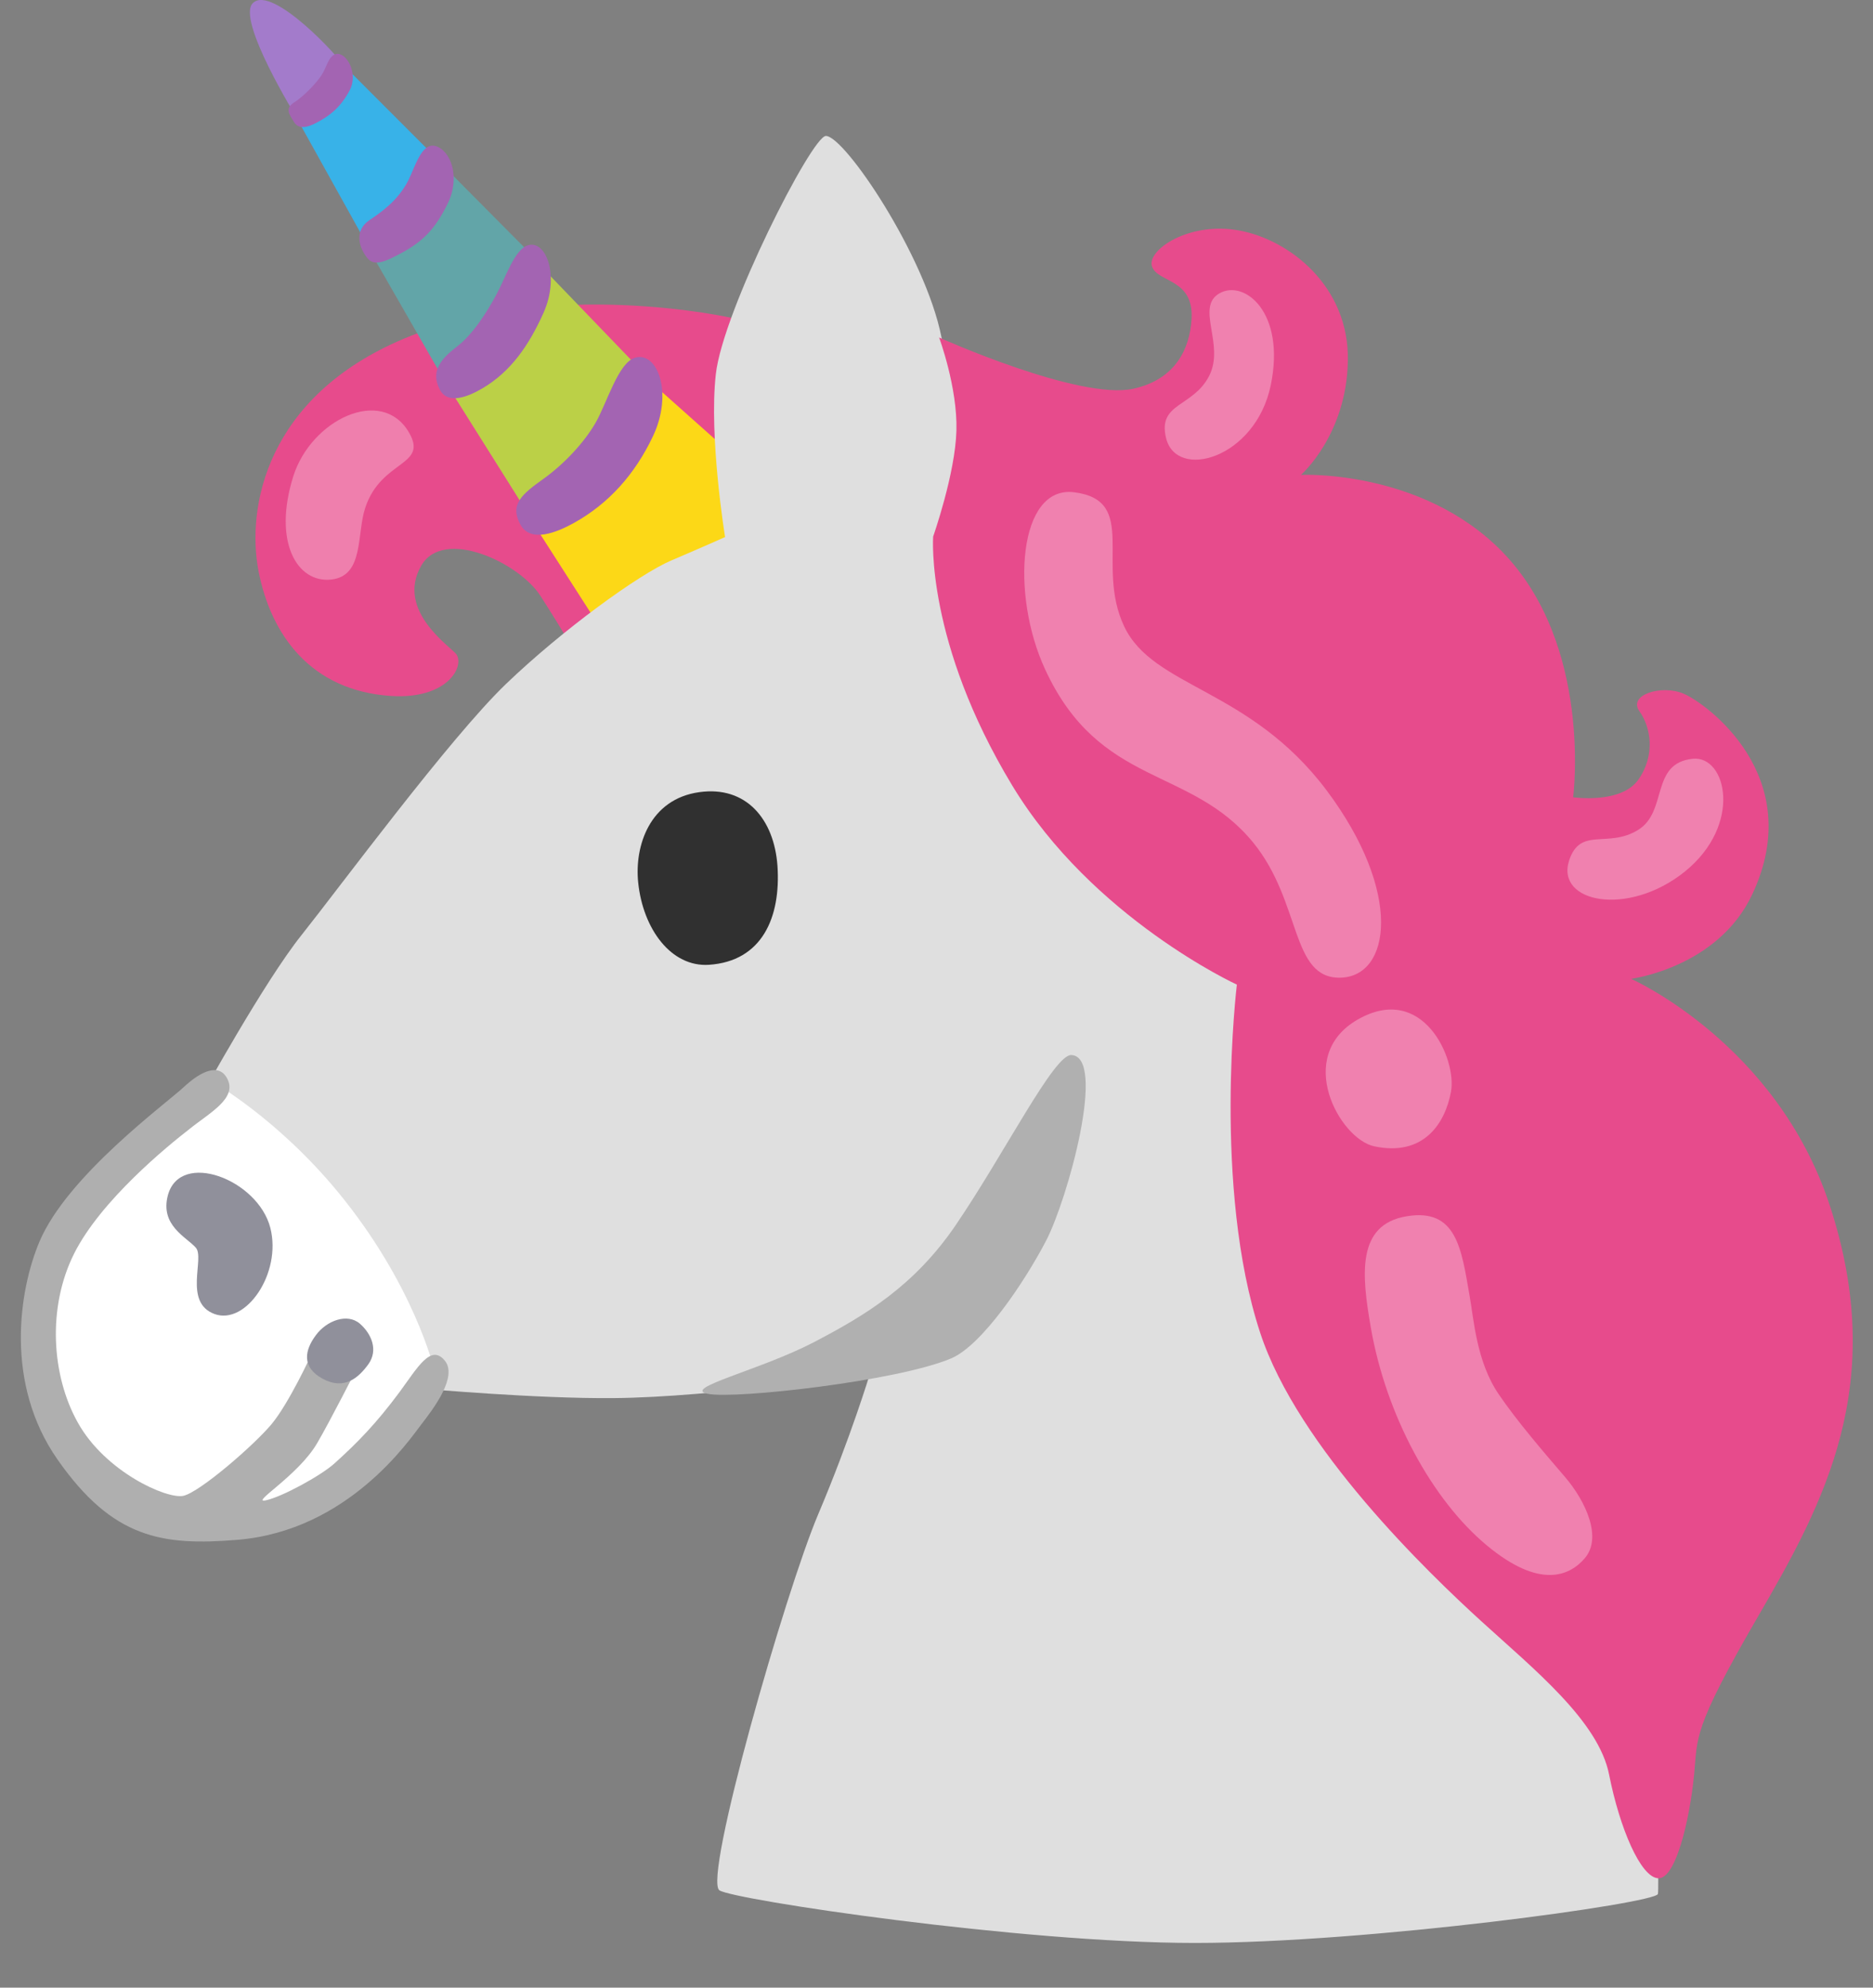 <svg width="33" height="35" viewBox="0 0 33 35" fill="none" xmlns="http://www.w3.org/2000/svg">
<rect x="0" y="0" width="33" height="35" fill="#808080" stroke="none"/>
<path d="M12.912 5.602C12.912 5.602 9.715 4.871 7.118 5.963C4.684 6.988 4.338 8.941 4.556 10.062C4.775 11.183 5.479 12.164 6.891 12.255C7.855 12.316 8.181 11.763 8.047 11.53C7.977 11.41 6.955 10.764 7.424 9.957C7.817 9.285 9.142 9.905 9.52 10.49C9.875 11.038 10.341 11.829 10.341 11.829C10.341 11.829 14.359 10.109 14.274 9.998C14.19 9.888 12.912 5.602 12.912 5.602Z" fill="#E74B8C"/>
<path d="M12.72 7.844L11.462 6.723L9.401 9.224L10.574 11.052L13.567 9.742L12.72 7.844Z" fill="#FCD817"/>
<path d="M6.437 8.936C6.28 9.399 6.419 10.141 5.837 10.205C5.237 10.272 4.804 9.547 5.167 8.388C5.482 7.39 6.722 6.796 7.203 7.611C7.555 8.211 6.722 8.088 6.437 8.936Z" fill="#EF7FAD"/>
<path d="M9.346 4.496C9.264 4.633 7.843 6.723 7.843 6.723L9.209 8.895L10.848 8.062L11.188 6.409L9.346 4.496Z" fill="#BBD047"/>
<path d="M7.788 2.897L6.545 4.467L7.762 6.586L8.894 6.024L9.416 4.536L7.788 2.897Z" fill="#62A5A8"/>
<path d="M6.093 1.188L5.234 2.091L6.504 4.373L7.229 3.841L7.732 2.827L6.093 1.188Z" fill="#38B2E8"/>
<path d="M4.454 0.056C4.16 0.35 5.232 2.079 5.232 2.079C5.232 2.079 6.024 1.177 6.024 1.124C6.027 1.066 4.795 -0.288 4.454 0.056Z" fill="#A37BCB"/>
<path d="M11.192 6.298C11.588 6.187 11.861 6.927 11.506 7.678C11.189 8.348 10.729 8.866 10.111 9.209C9.806 9.378 9.346 9.565 9.168 9.236C8.976 8.883 9.194 8.703 9.579 8.429C9.931 8.176 10.289 7.8 10.493 7.445C10.697 7.09 10.895 6.379 11.192 6.298Z" fill="#A364B2"/>
<path d="M9.305 4.318C9.625 4.225 9.864 4.865 9.576 5.509C9.319 6.082 9.002 6.54 8.507 6.834C8.262 6.979 7.89 7.139 7.747 6.857C7.593 6.554 7.738 6.342 8.047 6.106C8.332 5.89 8.58 5.494 8.743 5.192C8.909 4.889 9.066 4.388 9.305 4.318Z" fill="#A364B2"/>
<path d="M7.671 2.571C7.936 2.644 8.123 3.113 7.884 3.593C7.671 4.021 7.465 4.248 7.051 4.467C6.844 4.574 6.606 4.711 6.475 4.548C6.309 4.344 6.248 4.053 6.507 3.878C6.745 3.718 7.013 3.523 7.191 3.183C7.31 2.947 7.427 2.504 7.671 2.571Z" fill="#A364B2"/>
<path d="M5.919 0.952C6.099 0.909 6.321 1.287 6.161 1.59C6.018 1.861 5.834 2.033 5.555 2.172C5.418 2.242 5.264 2.283 5.182 2.152C5.095 2.009 5.013 1.91 5.188 1.8C5.348 1.698 5.572 1.468 5.666 1.322C5.759 1.18 5.785 0.987 5.919 0.952Z" fill="#A364B2"/>
<path d="M12.676 33.287C12.382 33.092 13.841 28.02 14.414 26.669C14.988 25.315 15.329 24.183 15.329 24.183C15.329 24.183 12.583 24.605 10.807 24.619C9.453 24.631 7.488 24.456 7.488 24.456L3.552 19.292C3.552 19.292 4.658 17.283 5.313 16.465C5.968 15.644 7.936 12.98 8.92 12.039C9.904 11.096 11.255 10.112 11.832 9.867C12.405 9.623 12.775 9.457 12.775 9.457C12.775 9.457 12.487 7.695 12.612 6.589C12.734 5.483 14.304 2.394 14.551 2.394C14.88 2.394 16.301 4.499 16.586 5.931C16.875 7.363 19.99 11.381 19.99 11.381L29.088 28.596C29.088 28.596 29.251 33.188 29.21 33.351C29.169 33.514 24.127 34.213 21.052 34.213C17.978 34.213 12.924 33.453 12.676 33.287Z" fill="#DFDFDF"/>
<path d="M18.875 18.578C18.572 18.564 17.707 20.296 16.84 21.571C16.109 22.643 15.253 23.158 14.339 23.635C13.395 24.127 11.995 24.448 12.473 24.544C12.95 24.64 15.8 24.323 16.755 23.921C17.294 23.697 18.045 22.587 18.429 21.851C18.814 21.114 19.504 18.604 18.875 18.578Z" fill="#B0B0B0"/>
<path d="M13.698 15.248C13.759 16.15 13.43 16.927 12.49 16.989C11.826 17.032 11.328 16.36 11.244 15.539C11.177 14.898 11.445 14.071 12.321 13.949C13.145 13.833 13.64 14.424 13.698 15.248Z" fill="#303030"/>
<path d="M16.546 5.943C16.546 5.943 19.017 7.055 19.969 6.845C20.706 6.682 20.962 6.149 20.994 5.617C21.035 4.9 20.4 4.982 20.298 4.694C20.196 4.405 20.953 3.893 21.835 4.059C22.718 4.222 23.769 5.037 23.748 6.347C23.728 7.657 22.922 8.362 22.922 8.362C22.922 8.362 25.047 8.26 26.468 9.716C28.066 11.355 27.717 14.039 27.717 14.039C27.717 14.039 28.558 14.162 28.864 13.731C29.169 13.3 29.088 12.808 28.884 12.523C28.68 12.234 29.274 12.051 29.661 12.214C30.052 12.377 31.851 13.667 30.873 15.748C30.267 17.041 28.738 17.236 28.738 17.236C28.738 17.236 31.301 18.369 32.238 21.225C33.269 24.369 32.142 26.459 30.974 28.465C29.807 30.474 29.912 30.594 29.848 31.252C29.766 32.073 29.519 33.097 29.213 33.074C28.904 33.054 28.538 32.192 28.351 31.252C28.168 30.308 27.018 29.386 26.098 28.547C25.178 27.709 22.866 25.493 22.202 23.466C21.361 20.904 21.792 17.338 21.792 17.338C21.792 17.338 19.25 16.171 17.835 13.833C16.304 11.303 16.441 9.448 16.441 9.448C16.441 9.448 16.831 8.342 16.851 7.582C16.872 6.822 16.546 5.943 16.546 5.943Z" fill="#E74B8C"/>
<path d="M20.543 7.707C20.72 8.47 22.121 8.077 22.389 6.784C22.657 5.491 21.917 4.918 21.486 5.165C21.055 5.41 21.588 6.068 21.303 6.621C21.017 7.174 20.397 7.09 20.543 7.707Z" fill="#F081AF"/>
<path d="M27.647 15.149C27.402 15.894 28.68 16.153 29.682 15.35C30.709 14.523 30.418 13.3 29.824 13.361C29.07 13.44 29.391 14.293 28.858 14.616C28.325 14.942 27.845 14.552 27.647 15.149Z" fill="#F081AF"/>
<path d="M18.924 8.668C17.94 8.546 17.803 10.464 18.412 11.783C19.375 13.873 20.974 13.483 22.08 14.837C22.936 15.885 22.735 17.236 23.617 17.216C24.5 17.195 24.724 15.719 23.373 13.917C22.019 12.115 20.319 12.115 19.806 11.029C19.291 9.94 20.071 8.813 18.924 8.668Z" fill="#F081AF"/>
<path d="M23.923 17.952C22.796 18.596 23.6 20.054 24.211 20.185C25.073 20.369 25.46 19.795 25.565 19.222C25.67 18.648 25.07 17.297 23.923 17.952Z" fill="#F081AF"/>
<path d="M24.785 21.417C23.894 21.562 23.993 22.456 24.15 23.365C24.418 24.922 25.236 26.419 26.2 27.216C27.131 27.988 27.655 27.749 27.92 27.441C28.235 27.079 27.941 26.436 27.571 26.005C27.201 25.574 26.724 25.021 26.404 24.549C26.013 23.976 25.967 23.231 25.891 22.808C25.748 21.99 25.664 21.271 24.785 21.417Z" fill="#F081AF"/>
<path d="M1.339 25.537C2.242 27.24 4.352 26.806 4.352 26.806C4.352 26.806 6.341 25.904 6.341 25.842C6.341 25.781 7.651 24.122 7.651 24.122C7.651 24.122 7.302 22.625 5.951 20.986C4.882 19.693 3.758 19.059 3.758 19.059L1.298 21.271C1.298 21.271 0.07 23.138 1.339 25.537Z" fill="white"/>
<path d="M2.958 21.047C2.816 21.58 3.287 21.784 3.45 21.97C3.613 22.154 3.226 22.934 3.779 23.138C4.332 23.341 4.967 22.421 4.763 21.621C4.542 20.765 3.174 20.249 2.958 21.047Z" fill="#90909B"/>
<path d="M4.003 18.992C3.86 18.718 3.546 18.855 3.237 19.143C2.929 19.431 1.188 20.701 0.696 21.862C0.335 22.715 0.076 24.36 1.013 25.7C1.985 27.091 2.859 27.225 4.189 27.114C6.137 26.951 7.214 25.353 7.421 25.085C7.628 24.817 8.076 24.238 7.832 23.953C7.587 23.665 7.357 24.081 7.04 24.512C6.629 25.065 6.303 25.4 5.893 25.769C5.654 25.985 4.97 26.358 4.684 26.419C4.396 26.48 5.252 25.988 5.587 25.414C5.814 25.027 6.283 24.104 6.283 24.104L5.482 23.86C5.482 23.86 5.092 24.707 4.786 25.076C4.478 25.446 3.517 26.279 3.229 26.34C2.94 26.401 1.854 25.918 1.371 25.05C0.905 24.218 0.833 23.021 1.304 22.078C1.776 21.134 2.964 20.171 3.333 19.885C3.697 19.591 4.186 19.341 4.003 18.992Z" fill="#AFAFAF"/>
<path d="M6.341 23.309C6.12 23.117 5.753 23.254 5.564 23.513C5.371 23.772 5.305 24.072 5.686 24.279C6.067 24.483 6.315 24.264 6.492 24.02C6.667 23.772 6.545 23.487 6.341 23.309Z" fill="#90909B"/>
</svg>
